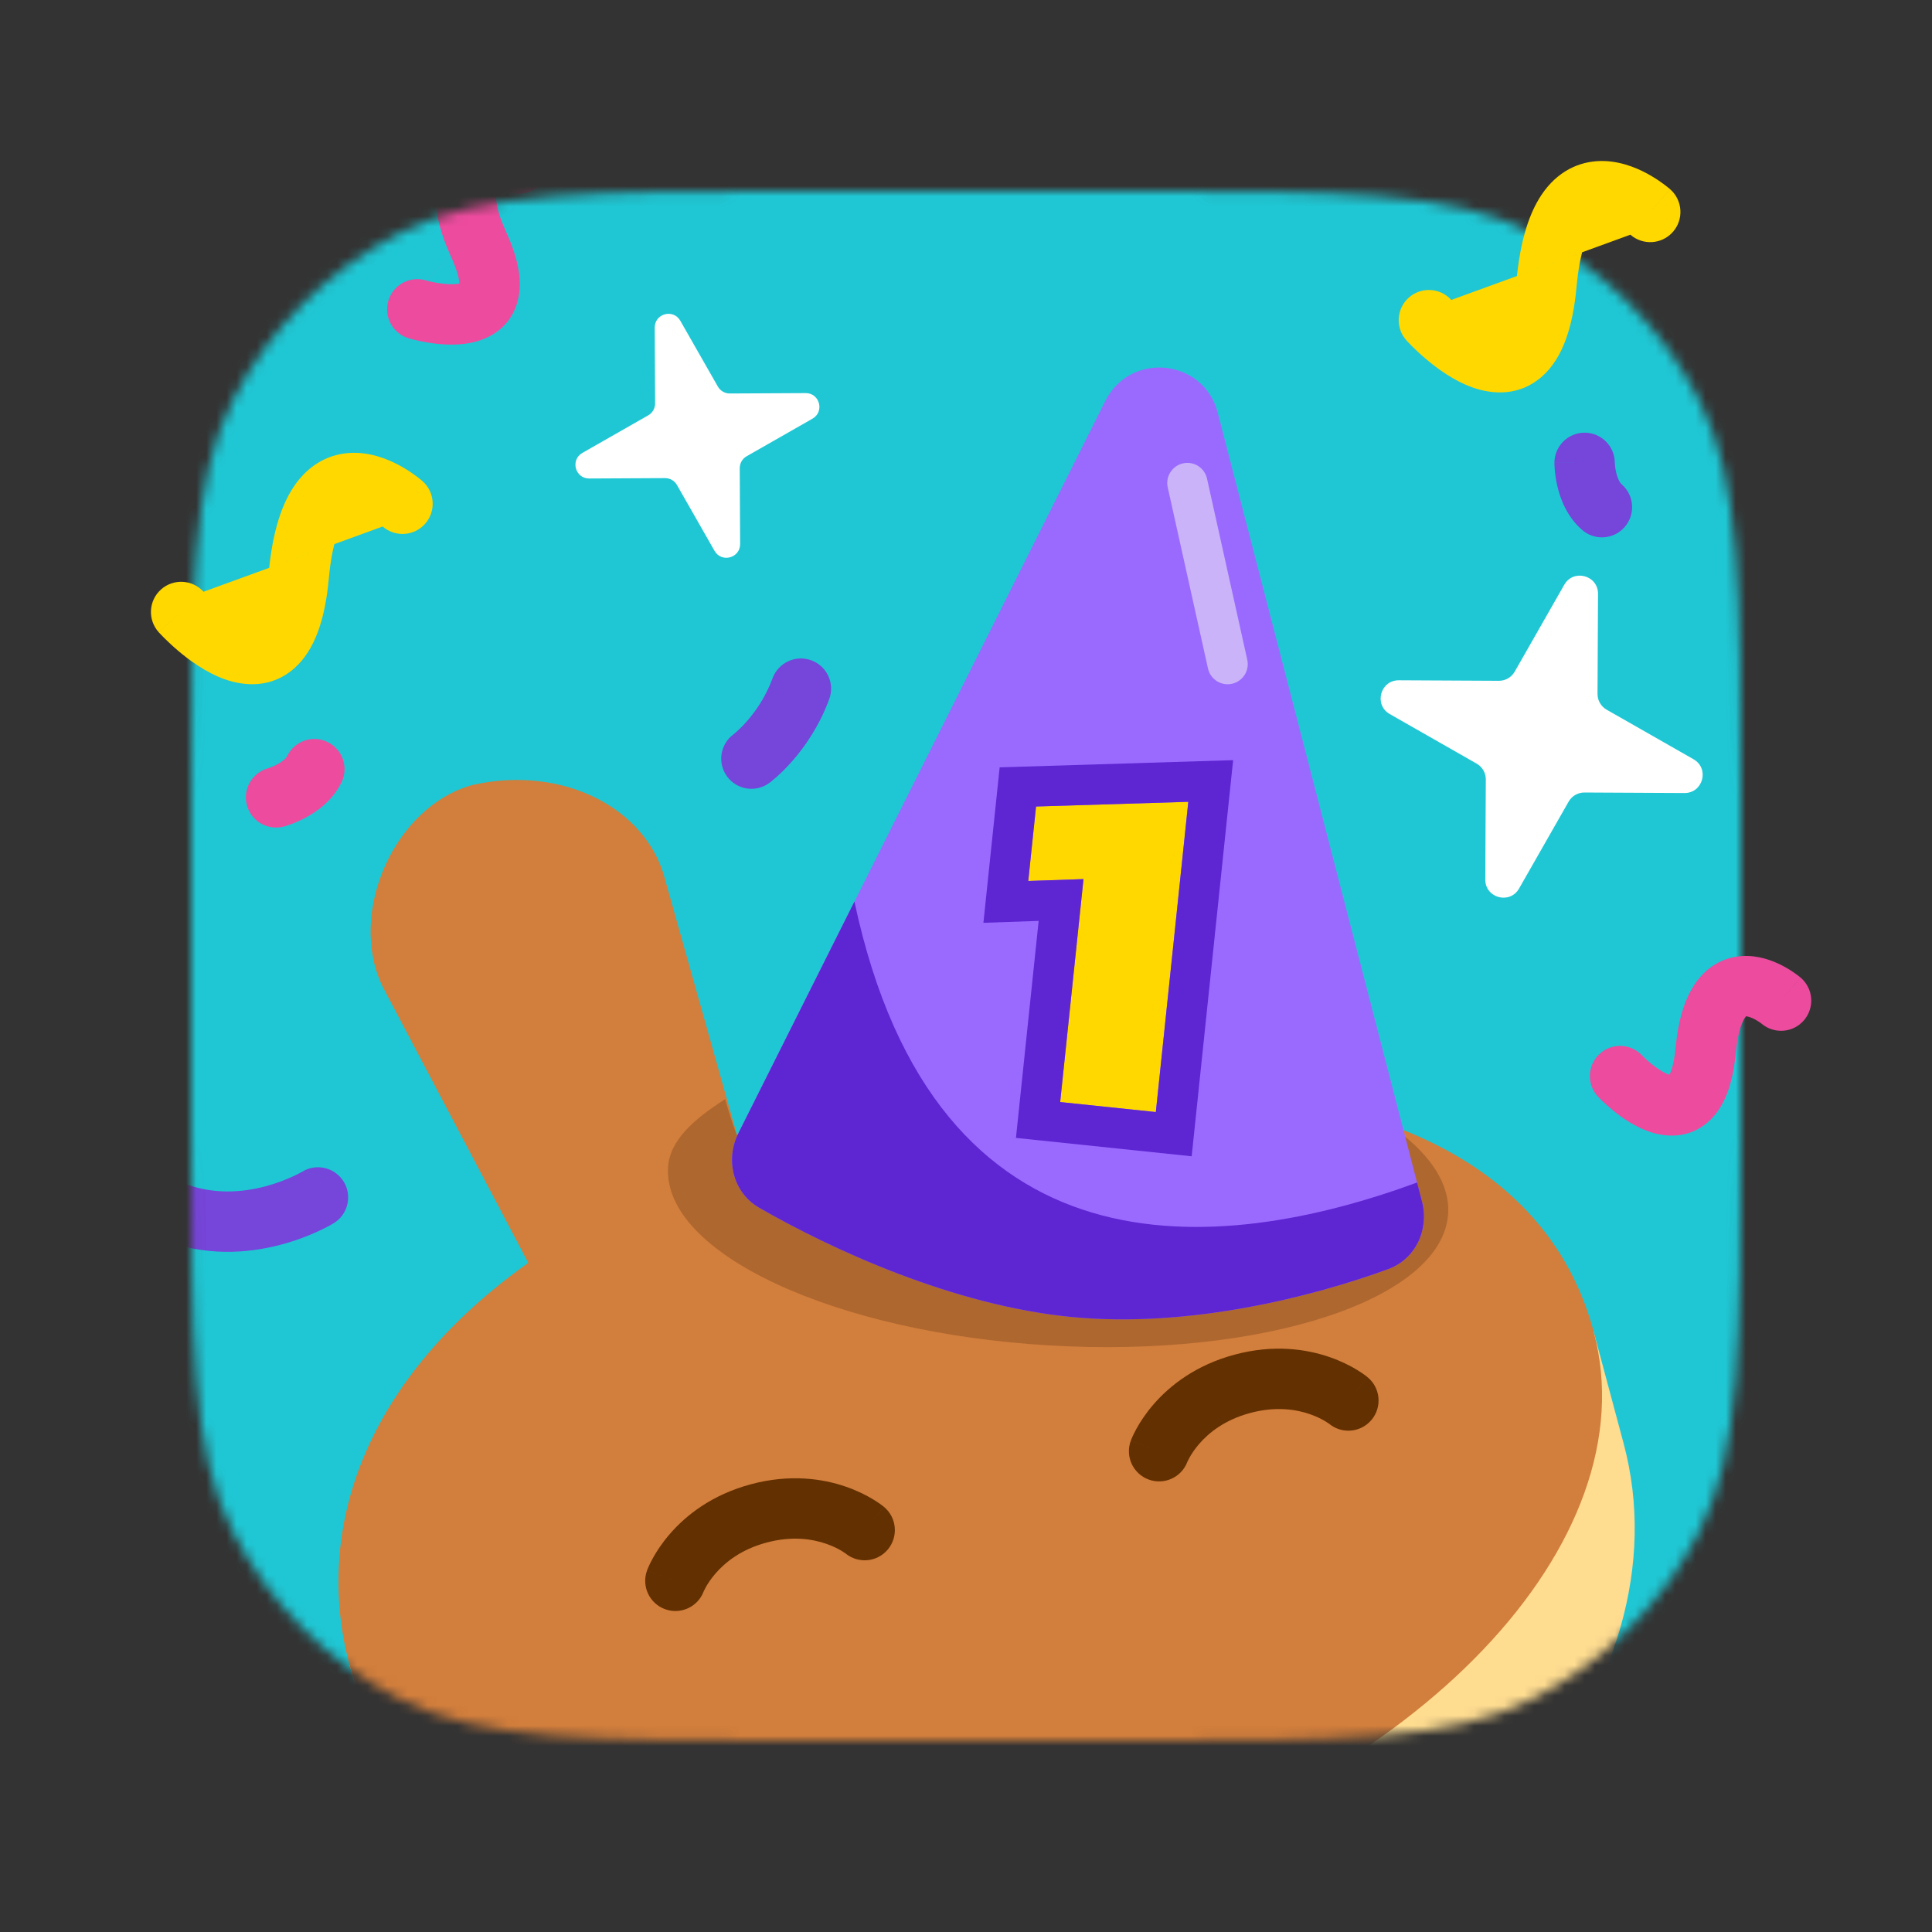 <svg xmlns="http://www.w3.org/2000/svg" width="192" height="192" fill="none" viewBox="0 0 192 192"><rect x="0" y="0" width="192" height="192" fill="#333333" stroke="none"/><mask id="mask0" width="154" height="154" x="19" y="19" maskUnits="userSpaceOnUse" style="mask-type:alpha"><path fill="#EFF3F5" d="M19 79.8C19 58.518 19 47.877 23.142 39.748C26.785 32.598 32.598 26.785 39.748 23.142C47.877 19 58.518 19 79.8 19H112.2C133.482 19 144.123 19 152.252 23.142C159.402 26.785 165.215 32.598 168.858 39.748C173 47.877 173 58.518 173 79.8V112.2C173 133.482 173 144.123 168.858 152.252C165.215 159.402 159.402 165.215 152.252 168.858C144.123 173 133.482 173 112.2 173H79.8C58.518 173 47.877 173 39.748 168.858C32.598 165.215 26.785 159.402 23.142 152.252C19 144.123 19 133.482 19 112.2V79.8Z"/></mask><g mask="url(#mask0)"><path fill="#1FC7D4" d="M6 6H186V186H6V6Z"/><path fill="#FEDC90" d="M161.351 143.439C167.804 167.523 145.358 194.463 111.216 203.611C77.073 212.76 44.164 200.652 37.711 176.568L34.736 165.468L158.377 132.339L161.351 143.439Z"/><path fill="#D27E3C" fillRule="evenodd" d="M38 98C34.513 90.715 39.198 80.091 47 78C56 75.997 64.203 80.363 66.048 87.248L74 115.5C78.059 113.82 81.956 112.324 86.434 111.124C90.808 109.952 95.15 109.086 99.408 108.511L97.5 101.5C95.655 94.615 98 88.546 107.5 86C115.302 83.909 121.877 88.447 122.5 96.5L122.5 108.511C142.261 110.296 154.69 118.578 158.377 132.339C163.967 153.203 140.822 177.534 106.679 186.682C72.537 195.831 40.327 186.333 34.736 165.468C31.068 151.778 36.436 136.907 52.5 125.5L38 98Z" clipRule="evenodd"/><path fill="#AE672F" d="M143.912 120.602C143.409 129.106 125.647 134.972 104.24 133.703C82.834 132.435 65.889 124.512 66.393 116.008C66.552 113.336 68.922 111.246 72.066 109.234C72.066 109.234 73.585 114.889 74.601 114.888C81.43 113.089 96.703 102.352 106.065 102.906C127.472 104.175 144.416 112.097 143.912 120.602Z"/><path fill="#7645D9" fillRule="evenodd" d="M34.156 117.431C35.022 118.843 34.58 120.69 33.168 121.557L31.599 119C33.168 121.557 33.167 121.557 33.166 121.558L33.164 121.559L33.159 121.562L33.147 121.57L33.115 121.589C33.091 121.603 33.059 121.622 33.02 121.644C32.943 121.689 32.838 121.749 32.708 121.82C32.446 121.961 32.08 122.15 31.622 122.362C30.71 122.783 29.415 123.302 27.85 123.712C24.74 124.527 20.372 124.954 15.841 123.082C13.61 122.16 11.944 120.949 10.811 119.484C9.662 118.001 9.188 116.422 9.092 114.998C9 113.611 9.267 112.415 9.535 111.594C9.672 111.176 9.816 110.833 9.932 110.582C9.991 110.456 10.044 110.351 10.086 110.27C10.107 110.23 10.126 110.195 10.142 110.166L10.163 110.128L10.172 110.112L10.177 110.105L10.178 110.101C10.179 110.1 10.18 110.098 12.778 111.598L10.18 110.098C11.009 108.663 12.843 108.172 14.278 109C15.7 109.821 16.196 111.63 15.399 113.059C15.395 113.067 15.386 113.084 15.374 113.11C15.342 113.179 15.29 113.299 15.239 113.457C15.131 113.788 15.052 114.193 15.079 114.598C15.104 114.966 15.215 115.372 15.555 115.811C15.909 116.269 16.634 116.917 18.132 117.536C21.06 118.746 23.997 118.519 26.33 117.908C27.485 117.605 28.445 117.22 29.107 116.914C29.436 116.762 29.687 116.632 29.846 116.546C29.926 116.503 29.982 116.471 30.013 116.453L30.04 116.437L30.036 116.439L30.033 116.441M34.156 117.431C33.291 116.022 31.451 115.579 30.041 116.437L34.156 117.431ZM30.041 116.437C30.038 116.438 30.034 116.44 30.031 116.442L30.041 116.437Z" clipRule="evenodd"/><path fill="#7645D9" fillRule="evenodd" d="M74.674 75.391C76.451 77.808 76.452 77.807 76.453 77.807L76.455 77.805L76.458 77.803L76.466 77.797L76.486 77.782C76.501 77.771 76.519 77.757 76.54 77.741C76.582 77.709 76.635 77.667 76.7 77.615C76.828 77.511 77 77.368 77.205 77.184C77.615 76.819 78.161 76.291 78.763 75.603C79.961 74.231 81.414 72.182 82.409 69.472C82.98 67.917 82.182 66.193 80.627 65.622C79.072 65.051 77.348 65.849 76.777 67.404C76.093 69.265 75.087 70.692 74.245 71.654C73.827 72.132 73.459 72.486 73.208 72.71C73.084 72.821 72.989 72.899 72.934 72.944C72.907 72.966 72.889 72.98 72.882 72.985C72.882 72.985 72.882 72.985 72.882 72.985C72.882 72.985 72.882 72.985 72.882 72.985C71.56 73.97 71.28 75.838 72.257 77.168C73.239 78.503 75.117 78.789 76.451 77.808L74.674 75.391Z" clipRule="evenodd"/><path fill="#ED4B9E" fillRule="evenodd" d="M51.066 19.203C52.688 19.484 54.235 18.403 54.529 16.78C54.823 15.149 53.74 13.589 52.109 13.295L51.576 16.247C52.109 13.295 52.108 13.294 52.106 13.294L52.103 13.293L52.096 13.292L52.079 13.289L52.036 13.282C52.004 13.277 51.962 13.27 51.914 13.263C51.816 13.249 51.687 13.232 51.531 13.216C51.223 13.185 50.797 13.155 50.302 13.161C49.377 13.171 47.912 13.305 46.528 14.04C44.982 14.86 43.699 16.359 43.385 18.601C43.101 20.626 43.653 22.948 44.852 25.574C45.52 27.036 45.638 27.83 45.65 28.176C45.633 28.18 45.615 28.184 45.596 28.187C45.073 28.289 44.309 28.255 43.52 28.127C43.157 28.069 42.844 27.999 42.626 27.946C42.518 27.919 42.435 27.898 42.385 27.884C42.36 27.877 42.343 27.872 42.336 27.87L42.336 27.87M42.331 27.868C42.33 27.868 42.33 27.868 42.33 27.868L42.333 27.869L42.336 27.87C42.334 27.869 42.332 27.869 42.331 27.868M42.331 27.868C40.748 27.394 39.078 28.29 38.599 29.872C38.118 31.458 39.015 33.133 40.6 33.613L41.47 30.742C40.6 33.613 40.601 33.614 40.602 33.614L40.605 33.615L40.61 33.616L40.624 33.62L40.664 33.632C40.696 33.641 40.737 33.653 40.788 33.667C40.889 33.695 41.029 33.732 41.199 33.774C41.537 33.857 42.01 33.961 42.562 34.05C43.605 34.219 45.19 34.379 46.743 34.077C48.336 33.766 50.45 32.821 51.308 30.366C52.067 28.193 51.499 25.683 50.31 23.08C49.317 20.909 49.272 19.823 49.327 19.433C49.344 19.31 49.343 19.316 49.342 19.328C49.342 19.333 49.341 19.34 49.341 19.339C49.504 19.253 49.86 19.166 50.369 19.16C50.591 19.158 50.786 19.171 50.918 19.185C50.983 19.192 51.03 19.198 51.053 19.201C51.059 19.202 51.063 19.203 51.066 19.203C51.066 19.203 51.066 19.203 51.066 19.203M45.857 28.115C45.856 28.115 45.85 28.117 45.841 28.123C45.853 28.118 45.857 28.115 45.857 28.115Z" clipRule="evenodd"/><path fill="#ED4B9E" fillRule="evenodd" d="M26.635 76.349C25.048 76.787 24.109 78.424 24.536 80.017C24.965 81.618 26.61 82.568 28.21 82.139L27.433 79.241C28.21 82.139 28.211 82.139 28.212 82.138L28.217 82.137L28.226 82.135L28.245 82.129L28.298 82.114C28.338 82.103 28.389 82.087 28.45 82.068C28.571 82.031 28.732 81.977 28.923 81.907C29.301 81.768 29.816 81.555 30.381 81.251C31.436 80.684 33.031 79.605 33.935 77.757C34.663 76.269 34.046 74.472 32.558 73.744C31.07 73.016 29.273 73.632 28.545 75.121C28.446 75.324 28.137 75.646 27.54 75.967C27.278 76.108 27.03 76.21 26.851 76.276C26.764 76.308 26.698 76.33 26.662 76.341C26.648 76.345 26.639 76.348 26.635 76.349Z" clipRule="evenodd"/></g><path fill="#7645D9" fillRule="evenodd" d="M160.476 45.977C160.463 44.331 159.125 43 157.476 43C155.819 43 154.476 44.343 154.476 46L157.476 46C154.476 46 154.476 46.001 154.476 46.002L154.476 46.008L154.476 46.016L154.476 46.037L154.477 46.091C154.477 46.133 154.479 46.187 154.482 46.25C154.487 46.377 154.496 46.546 154.515 46.749C154.551 47.15 154.624 47.703 154.771 48.327C155.046 49.493 155.675 51.312 157.227 52.664C158.476 53.752 160.371 53.622 161.459 52.373C162.548 51.123 162.417 49.228 161.168 48.14C160.998 47.992 160.766 47.61 160.611 46.95C160.543 46.661 160.508 46.395 160.49 46.205C160.482 46.112 160.478 46.043 160.477 46.005C160.476 45.991 160.476 45.982 160.476 45.977Z" clipRule="evenodd"/><path fill="#9A6AFF" d="M106.481 130.881C118.161 132.015 130.467 128.862 137.959 126.119C140.673 125.126 142.039 122.203 141.316 119.411L121.016 41.007C119.628 35.645 112.326 34.89 109.841 39.85L73.383 112.612C72.042 115.289 72.871 118.543 75.462 120.033C82.731 124.211 94.781 129.744 106.481 130.881Z"/><path fill="#5E25D2" fillRule="evenodd" d="M137.959 126.119C130.467 128.862 118.161 132.015 106.481 130.88C94.781 129.744 82.731 124.211 75.462 120.032C72.872 118.543 72.042 115.289 73.383 112.612L84.914 89.598C92.993 127.572 121.175 124.744 140.826 117.518L141.316 119.411C142.039 122.203 140.673 125.126 137.959 126.119Z" clipRule="evenodd"/><path fill="#633001" fillRule="evenodd" d="M69.922 158.173C69.335 159.705 67.624 160.484 66.081 159.915C64.527 159.341 63.732 157.616 64.306 156.061L67.12 157.1C64.306 156.061 64.306 156.06 64.307 156.058L64.308 156.055L64.31 156.049L64.316 156.035L64.329 156.001C64.338 155.976 64.35 155.946 64.364 155.911C64.392 155.842 64.43 155.755 64.477 155.651C64.57 155.443 64.703 155.168 64.883 154.844C65.24 154.197 65.787 153.344 66.578 152.433C68.172 150.594 70.739 148.545 74.629 147.503C78.519 146.46 81.766 146.952 84.066 147.747C85.206 148.141 86.106 148.607 86.739 148.988C87.057 149.178 87.309 149.35 87.495 149.483C87.587 149.55 87.663 149.607 87.722 149.653C87.752 149.676 87.777 149.696 87.798 149.712L87.826 149.735L87.838 149.745L87.843 149.749L87.845 149.751C87.847 149.752 87.848 149.753 85.93 152.06L87.848 149.753C89.122 150.812 89.296 152.704 88.237 153.978C87.186 155.243 85.314 155.424 84.04 154.39C84.033 154.385 84.016 154.372 83.99 154.353C83.927 154.308 83.811 154.228 83.645 154.128C83.313 153.928 82.791 153.655 82.106 153.418C80.755 152.951 78.741 152.612 76.181 153.298C73.622 153.984 72.047 155.284 71.111 156.364C70.636 156.912 70.321 157.409 70.133 157.749C70.039 157.918 69.978 158.045 69.947 158.116C69.933 158.146 69.925 158.165 69.922 158.173Z" clipRule="evenodd"/><path fill="#633001" fillRule="evenodd" d="M117.992 145.293C117.405 146.825 115.694 147.604 114.151 147.034C112.597 146.46 111.802 144.735 112.376 143.181L115.19 144.22C112.376 143.181 112.376 143.18 112.377 143.178L112.378 143.175L112.38 143.169L112.386 143.155L112.399 143.121C112.408 143.096 112.42 143.066 112.434 143.031C112.462 142.962 112.5 142.874 112.546 142.77C112.64 142.563 112.773 142.288 112.953 141.964C113.31 141.317 113.857 140.464 114.647 139.553C116.242 137.714 118.808 135.665 122.698 134.622C126.589 133.58 129.836 134.071 132.136 134.867C133.276 135.261 134.176 135.726 134.809 136.107C135.127 136.298 135.379 136.47 135.565 136.603C135.657 136.669 135.733 136.727 135.792 136.772C135.822 136.795 135.847 136.815 135.868 136.832L135.896 136.855L135.908 136.865L135.913 136.869L135.915 136.871C135.916 136.872 135.918 136.873 134 139.18L135.918 136.873C137.192 137.932 137.366 139.823 136.307 141.098C135.256 142.362 133.384 142.544 132.11 141.51C132.103 141.505 132.086 141.492 132.06 141.473C131.997 141.427 131.881 141.348 131.715 141.248C131.383 141.048 130.861 140.774 130.176 140.537C128.825 140.07 126.811 139.732 124.251 140.418C121.692 141.104 120.117 142.404 119.181 143.483C118.706 144.031 118.391 144.529 118.203 144.869C118.109 145.038 118.048 145.165 118.017 145.236C118.003 145.265 117.995 145.285 117.992 145.293Z" clipRule="evenodd"/><path fill="#FFD800" d="M105.359 109.521L107.677 87.363L102.187 87.551L102.961 80.15L118.092 79.683L114.866 110.515L105.359 109.521Z"/><path fill="#5E25D2" fillRule="evenodd" d="M100.964 113.083L103.22 91.518L97.73 91.707L99.346 76.259L122.547 75.544L118.428 114.91L100.964 113.083ZM107.677 87.363L105.359 109.521L114.866 110.515L118.092 79.683L102.961 80.15L102.187 87.551L107.677 87.363Z" clipRule="evenodd"/><path fill="#fff" d="M150.963 88.301C150.047 89.906 147.597 89.249 147.606 87.402L147.658 77.459C147.661 76.811 147.315 76.211 146.751 75.89L138.115 70.963C136.511 70.047 137.167 67.597 139.015 67.606L148.957 67.657C149.606 67.661 150.205 67.314 150.527 66.751L155.454 58.115C156.369 56.511 158.82 57.167 158.81 59.015L158.759 68.957C158.756 69.606 159.102 70.205 159.665 70.527L168.301 75.454C169.906 76.369 169.249 78.82 167.402 78.81L157.459 78.759C156.811 78.756 156.211 79.102 155.89 79.665L150.963 88.301Z"/><path fill="#fff" d="M73.553 54.062C73.56 55.462 71.704 55.959 71.01 54.743L67.278 48.201C67.034 47.774 66.58 47.512 66.089 47.514L58.557 47.553C57.157 47.56 56.66 45.704 57.875 45.01L64.418 41.278C64.844 41.034 65.107 40.58 65.104 40.089L65.066 32.557C65.058 31.157 66.915 30.66 67.608 31.875L71.341 38.418C71.584 38.844 72.039 39.107 72.53 39.104L80.062 39.066C81.462 39.058 81.959 40.915 80.743 41.608L74.201 45.341C73.774 45.584 73.512 46.039 73.514 46.53L73.553 54.062Z"/><path fill="#FFD800" fillRule="evenodd" d="M162.027 23.324C163.27 24.409 165.157 24.288 166.249 23.049C167.346 21.807 167.227 19.911 165.985 18.815L164.029 21.031C165.985 18.815 165.984 18.814 165.983 18.813L165.98 18.811L165.974 18.805L165.96 18.793L165.921 18.76C165.891 18.734 165.852 18.701 165.804 18.662C165.709 18.584 165.579 18.48 165.419 18.359C165.101 18.119 164.65 17.802 164.1 17.48C163.061 16.87 161.394 16.077 159.471 16.005C157.341 15.926 155.132 16.753 153.477 18.964C151.962 20.988 151.065 23.965 150.7 27.961C150.374 31.526 149.564 32.655 149.277 32.913C149.275 32.915 149.274 32.917 149.271 32.919C149.238 32.958 149.1 33.12 148.34 32.848C147.473 32.537 146.468 31.849 145.576 31.09C145.155 30.732 144.806 30.399 144.566 30.159C144.446 30.04 144.355 29.945 144.297 29.884C144.269 29.853 144.248 29.831 144.237 29.819L144.229 29.81M162.027 23.324C162.023 23.321 162.012 23.312 161.994 23.297C161.958 23.267 161.894 23.216 161.807 23.151C161.632 23.018 161.374 22.837 161.064 22.655C160.385 22.256 159.731 22.019 159.248 22.001C158.971 21.991 158.688 22.015 158.281 22.559C157.733 23.291 156.998 24.975 156.675 28.506C156.313 32.47 155.318 35.552 153.286 37.377C150.988 39.441 148.253 39.191 146.316 38.496C144.433 37.821 142.774 36.583 141.69 35.661C141.122 35.179 140.655 34.733 140.326 34.405C140.161 34.24 140.029 34.103 139.935 34.003C139.888 33.953 139.85 33.913 139.822 33.883L139.788 33.845L139.777 33.832L139.771 33.826C139.77 33.825 139.769 33.824 141.933 31.879L139.769 33.824C138.661 32.592 138.762 30.695 139.994 29.587C141.225 28.481 143.119 28.58 144.227 29.808" clipRule="evenodd"/><path fill="#FFD800" fillRule="evenodd" d="M38.027 52.324C39.27 53.409 41.157 53.288 42.249 52.049C43.346 50.807 43.227 48.911 41.985 47.815L41.983 47.813L41.98 47.81L41.96 47.793L41.921 47.76C41.891 47.734 41.852 47.701 41.804 47.662C41.709 47.584 41.579 47.48 41.419 47.359C41.101 47.119 40.65 46.802 40.1 46.48C39.061 45.87 37.394 45.077 35.471 45.005C33.342 44.926 31.132 45.753 29.477 47.964C27.962 49.988 27.065 52.965 26.7 56.961C26.374 60.525 25.564 61.655 25.277 61.913C25.277 61.913 25.274 61.917 25.271 61.919C25.238 61.958 25.1 62.12 24.34 61.848C23.473 61.537 22.468 60.849 21.576 60.09C21.155 59.732 20.806 59.399 20.566 59.159C20.446 59.039 20.355 58.945 20.297 58.884C20.269 58.853 20.248 58.831 20.237 58.819L20.229 58.81M38.027 52.324C38.023 52.321 38.012 52.312 37.994 52.297C37.958 52.267 37.894 52.216 37.807 52.151C37.632 52.018 37.374 51.837 37.064 51.655C36.385 51.256 35.731 51.019 35.248 51.001C34.971 50.991 34.688 51.015 34.281 51.559C33.733 52.291 32.998 53.975 32.675 57.507C32.313 61.47 31.319 64.552 29.286 66.377C26.988 68.441 24.253 68.19 22.316 67.496C20.433 66.821 18.774 65.583 17.69 64.661C17.122 64.178 16.655 63.733 16.326 63.405C16.161 63.24 16.029 63.103 15.935 63.003C15.888 62.953 15.85 62.913 15.822 62.882L15.788 62.845L15.777 62.832L15.771 62.826C15.771 62.826 15.769 62.824 17.933 60.879L15.769 62.824C14.661 61.592 14.762 59.695 15.994 58.587C17.225 57.481 19.119 57.58 20.227 58.808" clipRule="evenodd"/><path fill="#ED4B9E" fillRule="evenodd" d="M175.08 101.745C176.344 102.799 178.225 102.637 179.29 101.378C180.36 100.113 180.203 98.22 178.938 97.15L177 99.44C178.938 97.15 178.937 97.148 178.935 97.147L178.933 97.145L178.927 97.141L178.914 97.13L178.881 97.102C178.855 97.081 178.823 97.055 178.784 97.025C178.707 96.963 178.603 96.884 178.476 96.793C178.225 96.611 177.871 96.372 177.44 96.13C176.633 95.676 175.298 95.06 173.732 95.004C171.983 94.942 170.122 95.598 168.729 97.383C167.471 98.995 166.787 101.282 166.514 104.155C166.361 105.755 166.066 106.502 165.903 106.808C165.887 106.802 165.869 106.797 165.85 106.79C165.346 106.617 164.702 106.205 164.083 105.7C163.798 105.468 163.561 105.251 163.399 105.096C163.319 105.019 163.259 104.959 163.222 104.922C163.204 104.904 163.192 104.891 163.186 104.885L163.186 104.885M163.183 104.882C163.182 104.881 163.182 104.881 163.182 104.881L163.184 104.883L163.186 104.885C163.185 104.883 163.184 104.882 163.183 104.882M163.183 104.882C162.049 103.679 160.155 103.62 158.948 104.751C157.739 105.884 157.678 107.783 158.811 108.992L161 106.94C158.811 108.992 158.812 108.992 158.813 108.993L158.815 108.995L158.819 108.999L158.829 109.01L158.857 109.04C158.88 109.063 158.91 109.094 158.947 109.132C159.021 109.207 159.123 109.308 159.249 109.43C159.501 109.671 159.858 109.997 160.292 110.351C161.11 111.018 162.404 111.95 163.9 112.464C165.434 112.992 167.737 113.23 169.708 111.533C171.452 110.031 172.215 107.573 172.486 104.724C172.713 102.348 173.217 101.385 173.459 101.075C173.535 100.976 173.532 100.981 173.524 100.991C173.521 100.995 173.518 101 173.518 101C173.702 101.007 174.055 101.11 174.498 101.359C174.692 101.468 174.853 101.577 174.961 101.655C175.014 101.693 175.051 101.722 175.07 101.737C175.074 101.74 175.078 101.743 175.08 101.745C175.08 101.745 175.08 101.745 175.08 101.745M166.113 106.858C166.112 106.858 166.106 106.857 166.095 106.857C166.108 106.859 166.113 106.859 166.113 106.858Z" clipRule="evenodd"/><path fill="#CAB3F8" fillRule="evenodd" d="M117.566 46.048C118.644 45.808 119.713 46.488 119.952 47.566L123.952 65.566C124.192 66.644 123.512 67.713 122.434 67.952C121.356 68.192 120.287 67.512 120.048 66.434L116.048 48.434C115.808 47.356 116.488 46.287 117.566 46.048Z" clipRule="evenodd"/></svg>